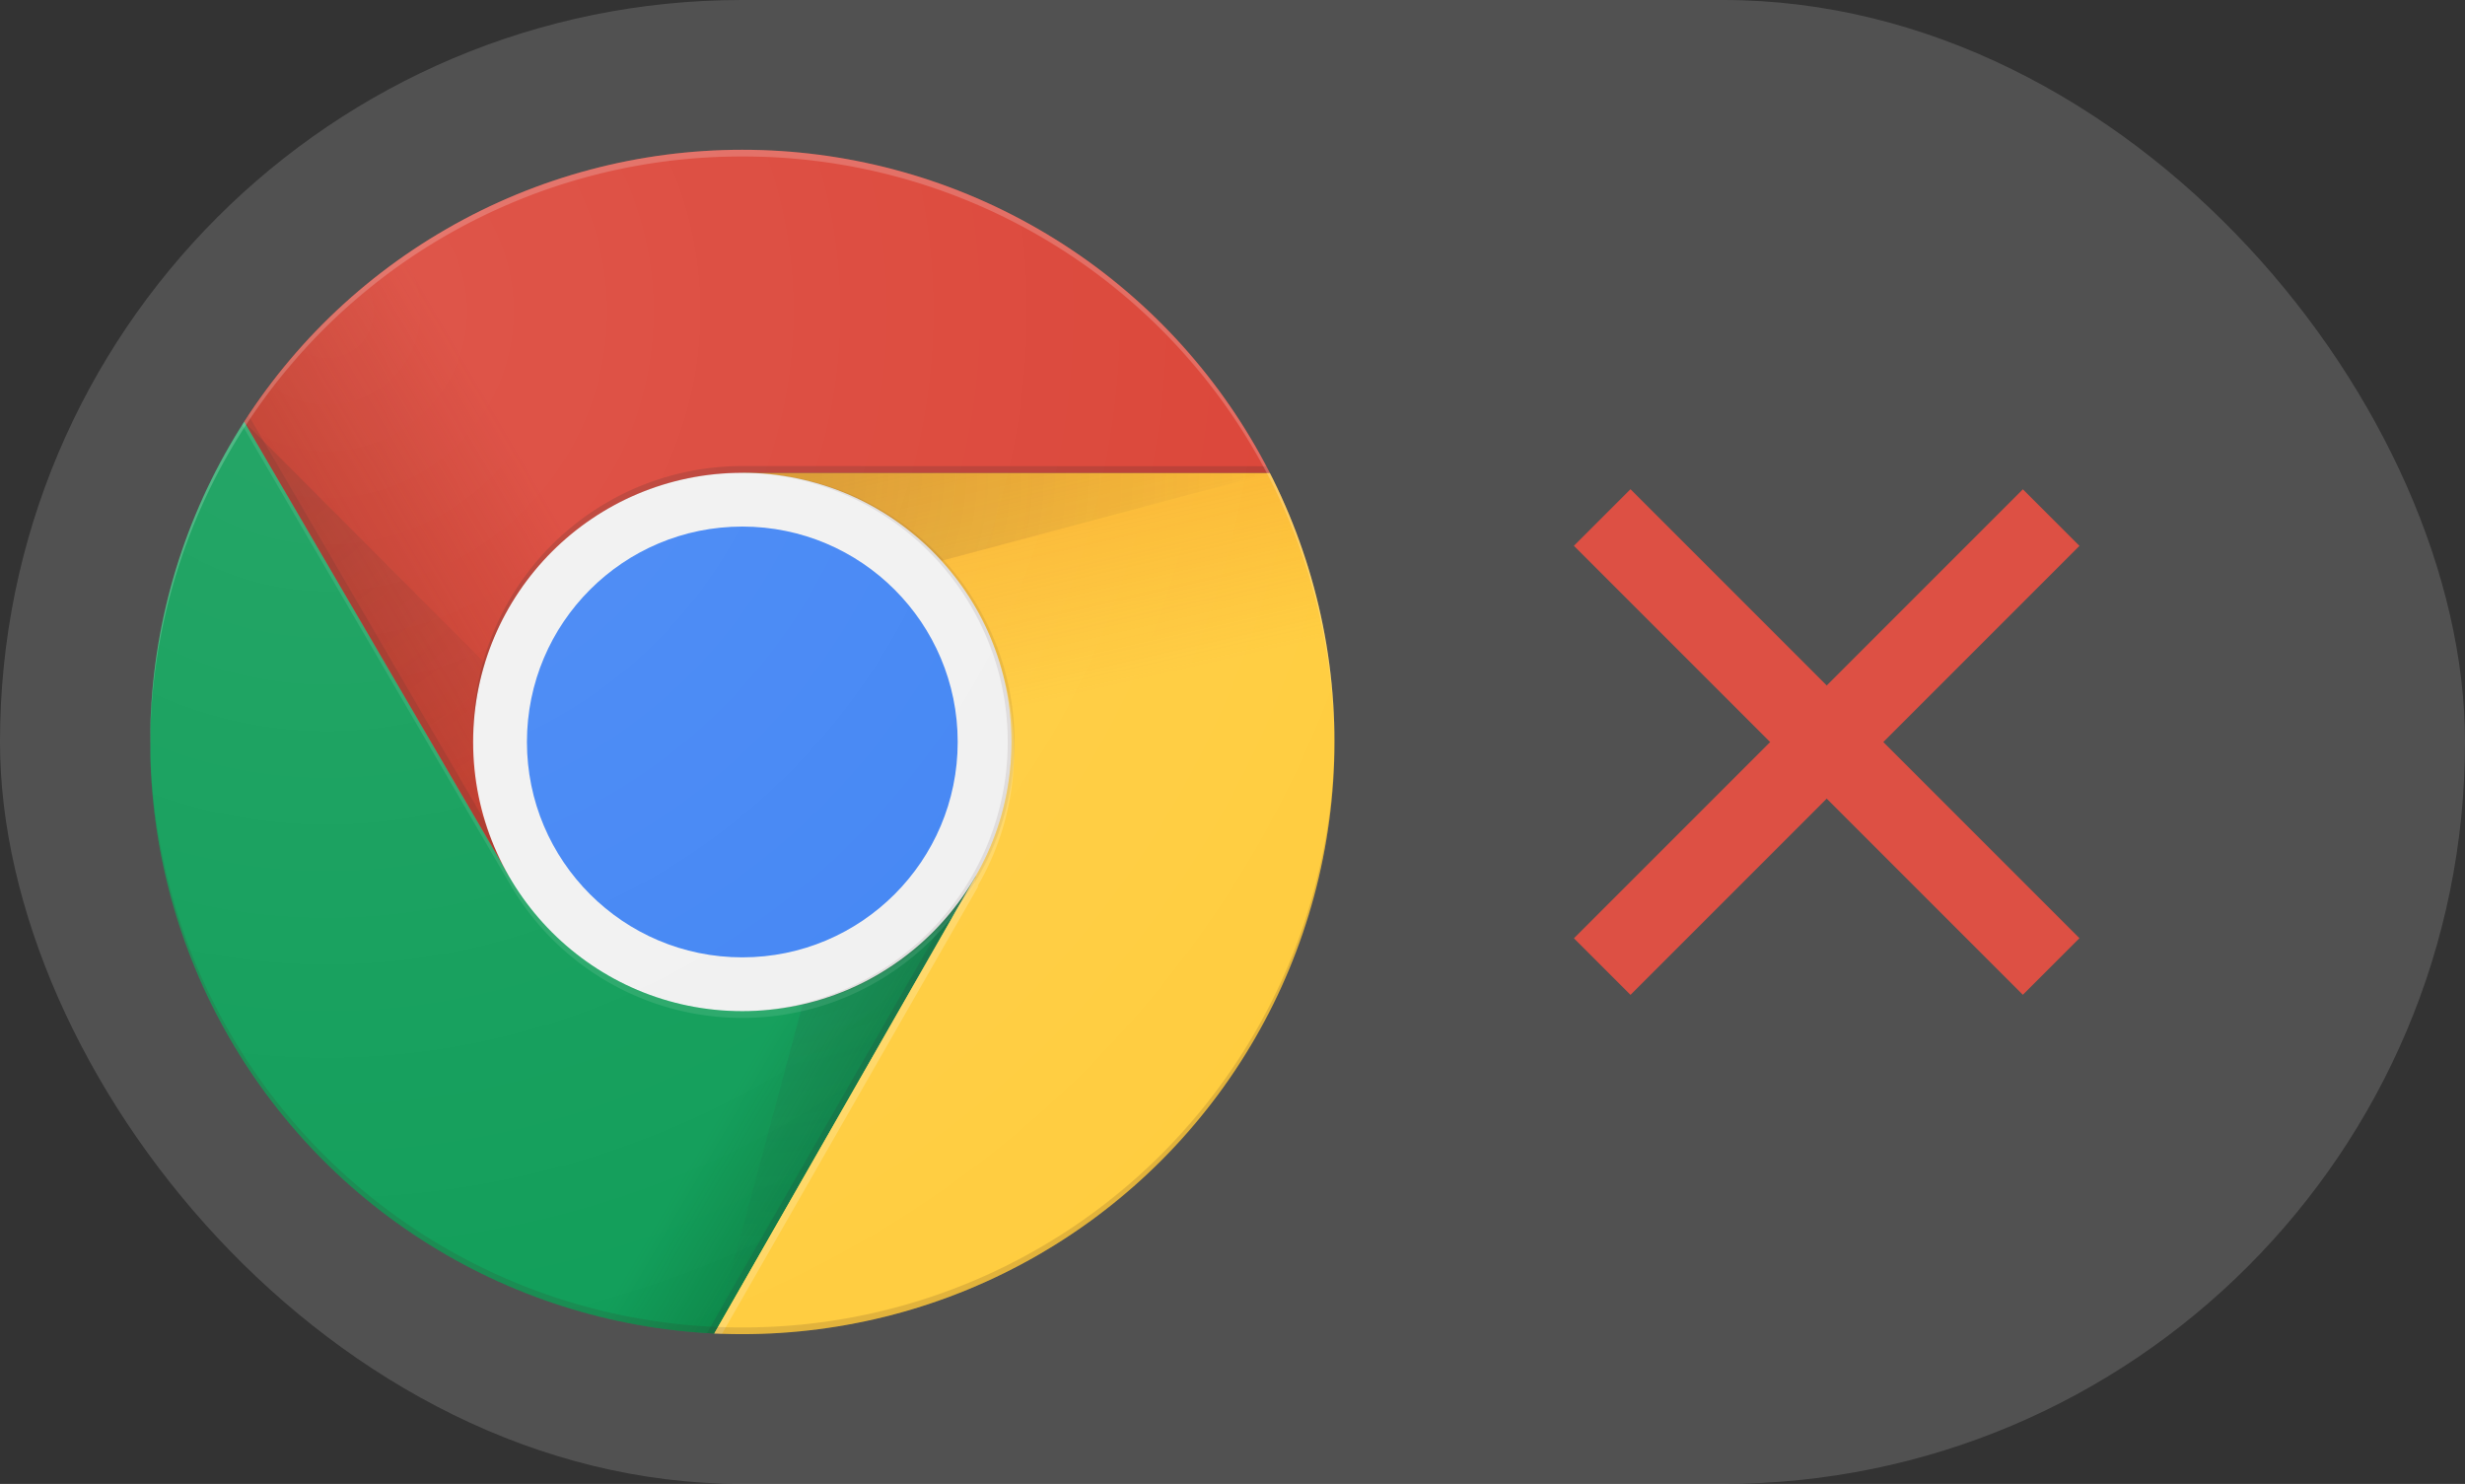 <svg xmlns="http://www.w3.org/2000/svg" xmlns:xlink="http://www.w3.org/1999/xlink" viewBox="0 0 125.09 75.3"><rect x="0" y="0" width="125.09" height="75.3" fill="#333333" stroke="none"/><defs><clipPath id="clip-path"><circle cx="37.67" cy="37.65" r="30.05" style="fill:none"/></clipPath><linearGradient id="linear-gradient" x1="21.91" y1="962.43" x2="39.84" y2="972.9" gradientTransform="matrix(1, 0, 0, -1, -7, 992.92)" gradientUnits="userSpaceOnUse"><stop offset="0" stop-color="#a52714" stop-opacity="0.6"/><stop offset="0.66" stop-color="#a52714" stop-opacity="0"/></linearGradient><linearGradient id="linear-gradient-2" x1="49.75" y1="931.88" x2="29.83" y2="943.55" gradientTransform="matrix(1, 0, 0, -1, -7, 992.92)" gradientUnits="userSpaceOnUse"><stop offset="0" stop-color="#055524" stop-opacity="0.4"/><stop offset="0.33" stop-color="#055524" stop-opacity="0"/></linearGradient><clipPath id="clip-path-6"><polygon points="7.63 67.7 36.23 67.7 49.51 54.42 49.51 44.48 25.85 44.48 7.63 13.23 7.63 67.7" style="fill:none"/></clipPath><linearGradient id="linear-gradient-3" x1="53.5" y1="971.04" x2="58.52" y2="949.08" gradientTransform="matrix(1, 0, 0, -1, -7, 992.92)" gradientUnits="userSpaceOnUse"><stop offset="0" stop-color="#ea6100" stop-opacity="0.3"/><stop offset="0.66" stop-color="#ea6100" stop-opacity="0"/></linearGradient><clipPath id="clip-path-9"><polygon points="37.67 23.99 49.51 44.48 36.23 67.7 67.72 67.7 67.72 23.99 37.67 23.99" style="fill:none"/></clipPath><radialGradient id="radial-gradient" cx="619.37" cy="968.95" r="28.71" gradientTransform="matrix(1, 0, 0, -1, -583, 992.92)" gradientUnits="userSpaceOnUse"><stop offset="0" stop-color="#3e2723" stop-opacity="0.2"/><stop offset="1" stop-color="#3e2723" stop-opacity="0"/></radialGradient><clipPath id="clip-path-12"><polygon points="12.39 7.6 12.39 21.38 25.85 44.48 37.67 23.99 67.72 23.99 67.72 7.6 12.39 7.6" style="fill:none"/></clipPath><radialGradient id="radial-gradient-2" cx="595.36" cy="971.48" r="26.65" xlink:href="#radial-gradient"/><radialGradient id="radial-gradient-3" cx="620.62" cy="955.22" r="30.01" gradientTransform="matrix(1, 0, 0, -1, -583, 992.92)" gradientUnits="userSpaceOnUse"><stop offset="0" stop-color="#263238" stop-opacity="0.2"/><stop offset="1" stop-color="#263238" stop-opacity="0"/></radialGradient><radialGradient id="radial-gradient-4" cx="23.6" cy="977.12" r="60.36" gradientTransform="matrix(1, 0, 0, -1, -7, 992.92)" gradientUnits="userSpaceOnUse"><stop offset="0" stop-color="#fff" stop-opacity="0.1"/><stop offset="1" stop-color="#fff" stop-opacity="0"/></radialGradient></defs><title>chrome-not-ok</title><g id="Layer_2" data-name="Layer 2"><g id="Layer_1-2" data-name="Layer 1"><rect width="125.09" height="75.3" rx="37.65" ry="37.65" style="fill:#fff;opacity:0.15"/><g style="clip-path:url(#clip-path)"><path d="M12.4,7.6V44.48H25.85L37.67,24H67.72V7.6Z" style="fill:#db4437"/><path d="M12.4,7.6V44.48H25.85L37.67,24H67.72V7.6Z" style="fill:url(#linear-gradient)"/></g><g style="clip-path:url(#clip-path)"><path d="M26.17,44.36,12.57,21l-.2.35,13.5,23.15Z" style="fill:#3e2723;fill-opacity:0.15"/></g><g style="clip-path:url(#clip-path)"><path d="M7.63,67.7h28.6L49.51,54.42V44.48H25.85L7.63,13.23Z" style="fill:#0f9d58"/><path d="M7.63,67.7h28.6L49.51,54.42V44.48H25.85L7.63,13.23Z" style="fill:url(#linear-gradient-2)"/></g><g style="clip-path:url(#clip-path)"><path d="M49.23,44.93,49,44.77,35.84,67.7h.39l13-22.76Z" style="fill:#263238;fill-opacity:0.15"/></g><g style="clip-path:url(#clip-path)"><g style="clip-path:url(#clip-path-6)"><path d="M37.67,24,49.51,44.48,36.23,67.7H67.72V24Z" style="fill:#ffcd40"/><path d="M37.67,24,49.51,44.48,36.23,67.7H67.72V24Z" style="fill:url(#linear-gradient-3)"/></g><g style="clip-path:url(#clip-path)"><path d="M37.67,24,49.51,44.48,36.23,67.7H67.72V24Z" style="fill:#ffcd40"/><path d="M37.67,24,49.51,44.48,36.23,67.7H67.72V24Z" style="fill:url(#linear-gradient-3)"/></g><g style="clip-path:url(#clip-path)"><g style="clip-path:url(#clip-path-9)"><path d="M12.4,7.6V44.48H25.85L37.67,24H67.72V7.6Z" style="fill:#db4437"/><path d="M12.4,7.6V44.48H25.85L37.67,24H67.72V7.6Z" style="fill:url(#linear-gradient)"/></g><g style="clip-path:url(#clip-path)"><path d="M37.67,24v7.16L64.45,24Z" style="fill:url(#radial-gradient)"/></g><g style="clip-path:url(#clip-path)"><g style="clip-path:url(#clip-path-12)"><path d="M7.63,67.7h28.6L49.51,54.42V44.48H25.85L7.63,13.23Z" style="fill:#0f9d58"/><path d="M7.63,67.7h28.6L49.51,54.42V44.48H25.85L7.63,13.23Z" style="fill:url(#linear-gradient-2)"/></g><g style="clip-path:url(#clip-path)"><path d="M12.4,21.41,31.94,41l-6.09,3.52Z" style="fill:url(#radial-gradient-2)"/></g><g style="clip-path:url(#clip-path)"><path d="M36.25,67.66,43.41,41l6.1,3.52Z" style="fill:url(#radial-gradient-3)"/></g><g style="clip-path:url(#clip-path)"><circle cx="37.67" cy="37.65" r="13.66" style="fill:#f1f1f1"/><circle cx="37.67" cy="37.65" r="10.93" style="fill:#4285f4"/></g><g style="clip-path:url(#clip-path)"><path d="M37.67,23.65A13.66,13.66,0,0,0,24,37.31v.34A13.66,13.66,0,0,1,37.67,24H67.72v-.34Z" style="fill:#3e2723;fill-opacity:0.2"/><path d="M49.49,44.48a13.63,13.63,0,0,1-23.63,0h0L7.63,13.23v.34L25.85,44.82h0a13.63,13.63,0,0,0,23.63,0h0v-.34Z" style="fill:#fff;fill-opacity:0.1"/><path d="M38,24h-.17a13.65,13.65,0,0,1,0,27.3H38A13.66,13.66,0,0,0,38,24Z" style="fill:#3e2723;opacity:0.1;isolation:isolate"/><path d="M49.63,44.93a13.54,13.54,0,0,0,1.83-6.81A13.73,13.73,0,0,0,50.82,34a13.42,13.42,0,0,1,.51,3.66,13.58,13.58,0,0,1-1.83,6.82h0L36.23,67.7h.4L49.63,45Z" style="fill:#fff;fill-opacity:0.2"/></g><g style="clip-path:url(#clip-path)"><path d="M37.67,7.94A30,30,0,0,1,67.72,37.82v-.17a30.05,30.05,0,0,0-60.1,0c0,.06,0,.11,0,.17a30,30,0,0,1,30-29.88Z" style="fill:#fff;fill-opacity:0.2"/><path d="M37.67,67.36A30,30,0,0,0,67.72,37.48v.17a30.05,30.05,0,0,1-60.1,0c0-.06,0-.11,0-.17a30,30,0,0,0,30,29.88Z" style="fill:#3e2723;fill-opacity:0.15"/></g><circle cx="37.67" cy="37.65" r="30.05" style="fill:url(#radial-gradient-4)"/></g></g></g><rect x="76.59" y="35.62" width="32.22" height="4.06" transform="translate(53.77 -54.52) rotate(45)" style="fill:#dd5044"/><rect x="76.59" y="35.62" width="32.22" height="4.06" transform="translate(184.87 -1.27) rotate(135)" style="fill:#dd5044"/></g></g></svg>